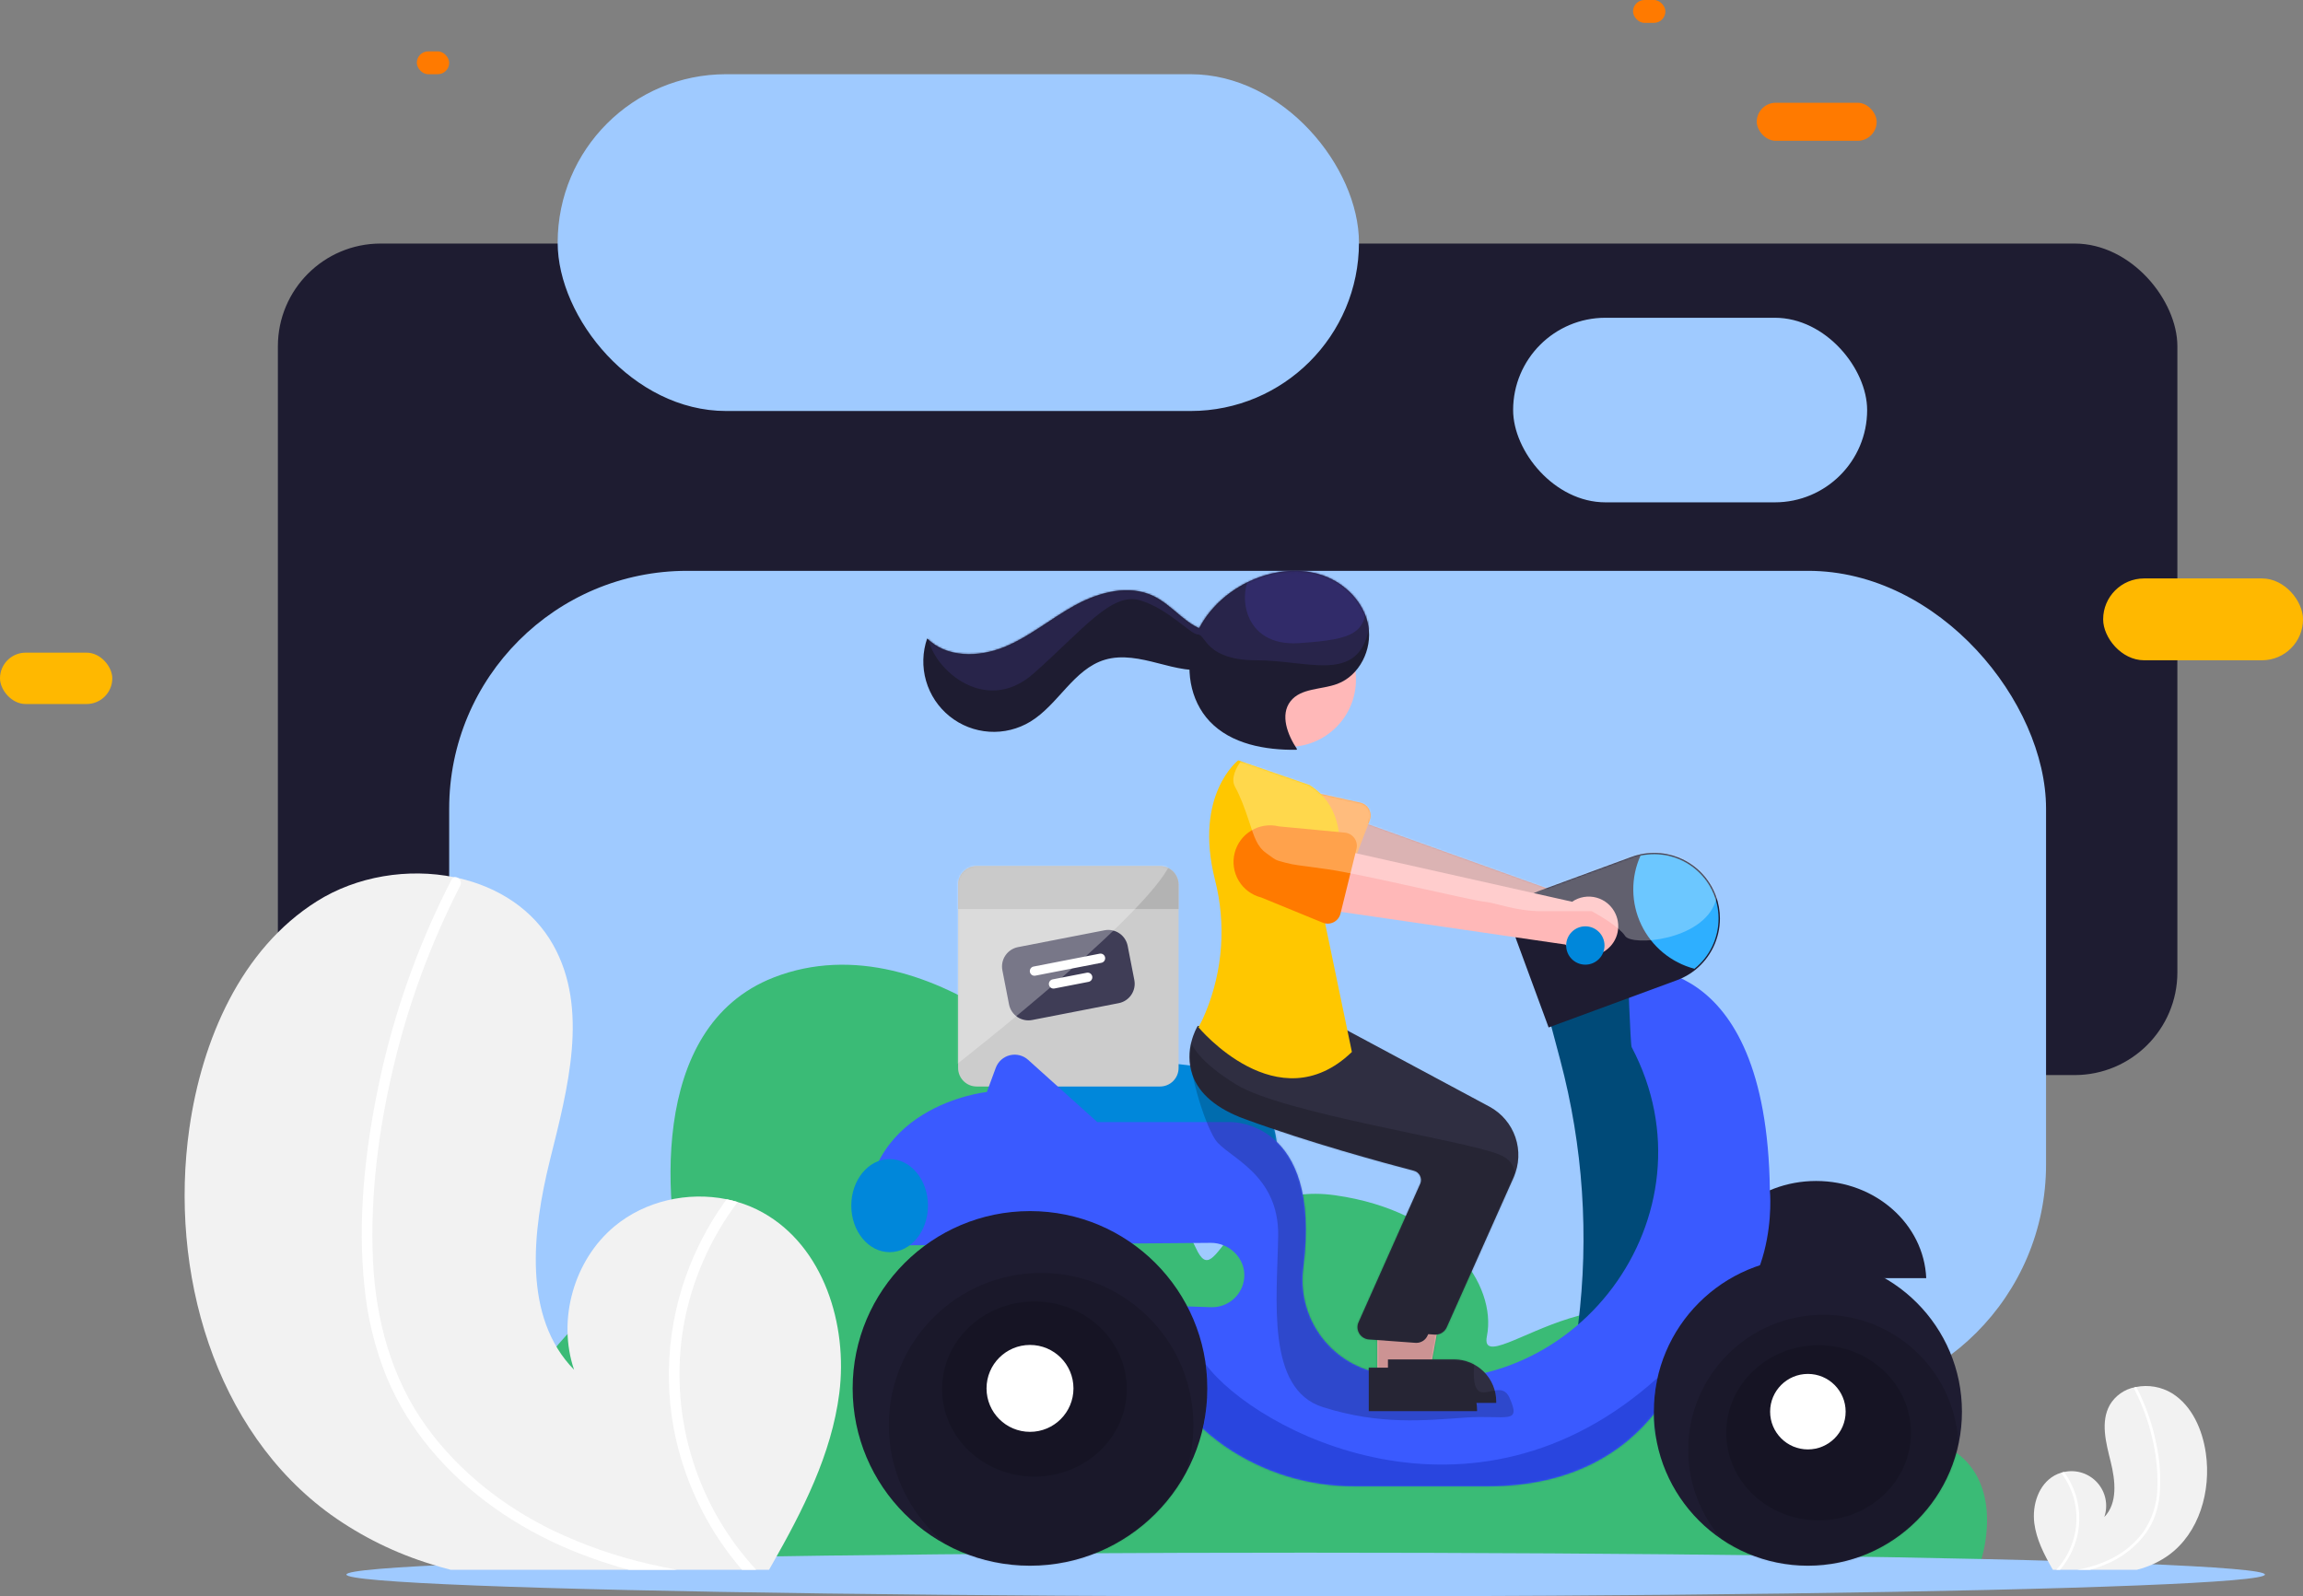 <svg width="1210" height="839" viewBox="0 0 1210 839" fill="none" xmlns="http://www.w3.org/2000/svg">
<rect x="0" y="0" width="1210" height="839" fill="#808080" stroke="none"/>
<rect x="146" y="128" width="998" height="437" rx="54" fill="#1E1C31"/>
<rect x="236" y="300" width="839" height="437" rx="125" fill="#9FCAFF"/>
<path d="M282.571 825H1039.16C1044.9 810.441 1050.25 777.453 1025.69 761.973C994.999 742.622 930.38 811.178 896.993 726.589C863.606 642 775.832 729.354 781.217 702.263C786.602 675.172 760.215 636.472 701.519 628.178C642.824 619.885 640.131 681.807 628.284 655.822C616.437 629.837 584.666 628.179 583.051 602.194C581.435 576.209 489.891 481.115 406.424 513.735C339.651 539.83 348.447 636.656 361.191 681.807C357.601 669.459 339.759 656.264 297.11 702.263C254.461 748.262 269.647 803.254 282.571 825Z" fill="#3ABB76"/>
<ellipse cx="686" cy="827.5" rx="504" ry="11.5" fill="#9FCAFF"/>
<rect x="795" y="167" width="186" height="97" rx="48.5" fill="#9FCAFF"/>
<rect x="293" y="39" width="421" height="177" rx="88.5" fill="#9FCAFF"/>
<path d="M440.962 732.269C436.861 764.402 421.779 793.802 405.69 822.122C405.158 823.086 404.611 824.036 404.05 825H236.828C233.446 824.122 230.108 823.158 226.783 822.122C207.896 816.372 190.065 807.6 173.984 796.147C112.463 751.825 88.79 668.074 99.482 593.028C106.131 546.404 126.594 498.801 166.443 473.689C187.482 460.407 214.508 456.09 238.728 461.026C239.361 461.141 239.995 461.285 240.642 461.415C261.48 466.106 280.044 477.762 290.607 496.541C309.603 530.287 298.292 572.09 288.952 609.649C279.641 647.208 274.59 692.163 301.616 719.864C292.693 693.602 301.501 662.274 322.814 644.517C338.917 631.119 361.338 626.097 381.787 630.256C383.744 630.673 385.673 631.148 387.572 631.724C392.163 633.068 396.59 634.922 400.769 637.25C432.644 655.05 445.553 696.048 440.962 732.269Z" fill="#F2F2F2"/>
<path d="M671.043 605.806H532.918L531.454 563.339C531.391 561.498 531.727 559.665 532.44 557.967C533.153 556.268 534.225 554.745 535.583 553.5C536.941 552.256 538.553 551.321 540.307 550.759C542.062 550.197 543.917 550.022 545.745 550.246L626.125 560.088H626.134C638.051 560.12 649.469 564.874 657.886 573.309C666.304 581.743 671.035 593.17 671.043 605.086V605.806Z" fill="#0087DA"/>
<path d="M609.48 455.169H513.145C511.864 455.169 510.595 455.421 509.411 455.911C508.228 456.401 507.152 457.12 506.246 458.026C505.34 458.932 504.622 460.007 504.132 461.191C503.641 462.374 503.389 463.643 503.39 464.924V561.256C503.389 562.537 503.641 563.806 504.132 564.99C504.622 566.173 505.34 567.249 506.246 568.155C507.152 569.061 508.228 569.779 509.411 570.269C510.595 570.759 511.864 571.011 513.145 571.011H609.48C610.762 571.011 612.03 570.759 613.214 570.269C614.398 569.779 615.473 569.061 616.379 568.155C617.285 567.249 618.004 566.173 618.494 564.99C618.984 563.806 619.236 562.537 619.236 561.256V464.924C619.236 463.643 618.984 462.374 618.494 461.191C618.004 460.007 617.285 458.932 616.379 458.026C615.473 457.12 614.398 456.401 613.214 455.911C612.03 455.421 610.762 455.169 609.48 455.169V455.169Z" fill="#CCCCCC"/>
<path d="M587.784 527.202L542.3 536.06C539.602 536.582 536.807 536.012 534.528 534.477C532.25 532.941 530.673 530.564 530.145 527.867L526.649 509.913C526.126 507.216 526.696 504.421 528.231 502.142C529.767 499.863 532.145 498.287 534.841 497.759L580.325 488.901C583.023 488.379 585.818 488.948 588.097 490.484C590.376 492.02 591.952 494.397 592.481 497.094L595.977 515.048C596.499 517.745 595.93 520.54 594.394 522.819C592.858 525.098 590.481 526.674 587.784 527.202Z" fill="#3F3D56"/>
<path d="M578.684 505.992L543.973 512.751C543.338 512.875 542.68 512.741 542.143 512.38C541.607 512.018 541.236 511.459 541.113 510.824C540.989 510.189 541.123 509.531 541.484 508.995C541.846 508.458 542.406 508.087 543.04 507.964L577.752 501.204C578.387 501.081 579.045 501.214 579.581 501.576C580.118 501.937 580.488 502.497 580.612 503.132C580.736 503.767 580.602 504.425 580.241 504.961C579.879 505.498 579.319 505.868 578.684 505.992V505.992Z" fill="white"/>
<path d="M850.57 481.737C849.901 479.579 848.767 477.593 847.247 475.92C845.728 474.246 843.86 472.927 841.776 472.054C839.691 471.18 837.441 470.775 835.182 470.865C832.924 470.956 830.713 471.541 828.705 472.578L696.171 425.029L690.333 458.137L822.446 494.466C824.413 497.723 827.506 500.146 831.14 501.275C834.773 502.405 838.695 502.162 842.162 500.593C845.628 499.024 848.399 496.238 849.948 492.763C851.498 489.288 851.719 485.365 850.57 481.737V481.737Z" fill="#FFB8B8"/>
<path d="M571.937 516.002L553.983 519.498C553.348 519.622 552.69 519.488 552.154 519.127C551.617 518.765 551.247 518.205 551.123 517.57C550.999 516.936 551.133 516.278 551.495 515.741C551.856 515.205 552.416 514.834 553.051 514.71L571.005 511.214C571.319 511.153 571.643 511.154 571.957 511.218C572.27 511.282 572.569 511.407 572.834 511.586C573.1 511.765 573.328 511.994 573.504 512.261C573.681 512.528 573.804 512.828 573.865 513.142C573.926 513.456 573.925 513.78 573.861 514.093C573.798 514.407 573.673 514.706 573.494 514.971C573.315 515.237 573.085 515.464 572.818 515.641C572.551 515.818 572.252 515.941 571.937 516.002Z" fill="white"/>
<path opacity="0.2" d="M850.57 481.737C849.901 479.579 848.767 477.593 847.247 475.92C845.728 474.246 843.86 472.927 841.776 472.054C839.691 471.18 837.441 470.775 835.182 470.865C832.924 470.956 830.713 471.541 828.705 472.578L696.171 425.029L690.333 458.137L822.446 494.466C824.413 497.723 827.506 500.146 831.14 501.275C834.773 502.405 838.695 502.162 842.162 500.593C845.628 499.024 848.399 496.238 849.948 492.763C851.498 489.288 851.719 485.365 850.57 481.737V481.737Z" fill="black"/>
<path d="M719.695 431.062L707.179 463.757C706.823 464.687 706.271 465.53 705.56 466.227C704.849 466.925 703.996 467.461 703.059 467.799C702.122 468.137 701.123 468.269 700.13 468.187C699.137 468.104 698.174 467.808 697.306 467.32L666.889 450.201C662.14 448.351 658.318 444.695 656.261 440.032C654.204 435.37 654.08 430.082 655.916 425.328C657.752 420.574 661.398 416.742 666.054 414.672C670.711 412.601 675.999 412.462 680.758 414.284L714.724 421.817C715.696 422.033 716.611 422.456 717.405 423.057C718.199 423.659 718.854 424.424 719.326 425.301C719.798 426.179 720.075 427.147 720.139 428.141C720.202 429.135 720.051 430.131 719.695 431.062V431.062Z" fill="#FF9F46"/>
<path d="M861.002 512.011L813.512 533.596L819.747 557.068C831.787 602.394 834.983 649.616 829.158 696.15V696.15L863.88 703.402L892.662 630.011L882.588 546.548L861.002 512.011Z" fill="#004A78"/>
<path d="M954.183 620.658C922.98 620.658 897.552 643.34 896.318 671.743H1012.05C1010.81 643.34 985.385 620.658 954.183 620.658Z" fill="#1E1C31"/>
<path d="M929.893 625.553C928.269 497.337 855.245 509.133 855.245 509.133C855.245 509.133 856.611 549.042 857.268 550.283C903.801 638.322 827.003 741.536 729.247 722.548C727.404 722.19 725.633 721.827 723.935 721.458C711.548 718.872 700.612 711.665 693.351 701.303C686.089 690.941 683.047 678.202 684.845 665.677C694.474 588.35 646.578 589.719 646.578 589.719H576.543L540.173 556.987C538.889 555.831 537.342 555.008 535.666 554.589C533.991 554.17 532.238 554.167 530.561 554.582C528.885 554.997 527.335 555.816 526.048 556.968C524.761 558.12 523.776 559.569 523.179 561.19L518.5 573.889C518.5 573.889 449.424 581.084 455.18 648.719H476.536C476.485 650.641 476.562 652.564 476.767 654.475L636.146 653.179C645.489 653.103 653.735 660.673 653.774 670.015C653.783 672.29 653.334 674.543 652.453 676.64C651.571 678.736 650.276 680.634 648.645 682.219C647.013 683.803 645.079 685.043 642.957 685.863C640.835 686.682 638.57 687.066 636.297 686.99L610.601 686.134C602.687 721.39 622.114 745.134 643.521 760.064C663.675 773.917 687.59 781.262 712.046 781.11H781.852C872.515 781.11 888.344 704.841 888.344 704.841C935.834 684.695 929.893 625.553 929.893 625.553Z" fill="#3A5AFF"/>
<path d="M949.865 822.841C994.572 822.841 1030.81 786.601 1030.81 741.896C1030.81 697.191 994.572 660.951 949.865 660.951C905.159 660.951 868.917 697.191 868.917 741.896C868.917 786.601 905.159 822.841 949.865 822.841Z" fill="#1E1C31"/>
<path d="M541.166 822.841C592.628 822.841 634.346 781.125 634.346 729.664C634.346 678.204 592.628 636.487 541.166 636.487C489.703 636.487 447.985 678.204 447.985 729.664C447.985 781.125 489.703 822.841 541.166 822.841Z" fill="#1E1C31"/>
<path d="M813.647 539.974L796.56 493.566C795.67 491.148 795.264 488.577 795.367 486.002C795.47 483.427 796.079 480.897 797.16 478.557C798.241 476.217 799.772 474.113 801.665 472.365C803.559 470.616 805.779 469.258 808.198 468.368L857.184 450.335C861.44 448.768 865.963 448.054 870.494 448.235C875.026 448.416 879.478 449.487 883.595 451.388C887.713 453.29 891.415 455.983 894.492 459.315C897.568 462.647 899.958 466.552 901.525 470.808C902.938 474.628 903.66 478.669 903.656 482.741C903.638 487.913 902.468 493.015 900.23 497.677C897.993 502.339 894.745 506.445 890.722 509.694C887.816 512.025 884.55 513.867 881.051 515.147L813.647 539.974Z" fill="#1E1C31"/>
<path d="M902.937 482.741C902.933 487.807 901.793 492.807 899.602 497.375C897.41 501.942 894.222 505.96 890.273 509.133C884.213 507.535 878.575 504.636 873.749 500.639C868.923 496.641 865.026 491.641 862.328 485.985C859.63 480.329 858.196 474.153 858.126 467.887C858.056 461.621 859.352 455.415 861.923 449.701C866.859 448.627 871.973 448.673 876.889 449.835C881.805 450.996 886.398 453.244 890.332 456.413C894.266 459.582 897.44 463.591 899.621 468.147C901.802 472.703 902.935 477.69 902.937 482.741V482.741Z" fill="#2EAFFF"/>
<path d="M467.413 658.072C478.54 658.072 487.56 647.12 487.56 633.609C487.56 620.098 478.54 609.145 467.413 609.145C456.286 609.145 447.265 620.098 447.265 633.609C447.265 647.12 456.286 658.072 467.413 658.072Z" fill="#0087DA"/>
<path d="M733.731 720.204H751.374L759.768 674.447L733.728 674.449L733.731 720.204Z" fill="#FFB8B8"/>
<path d="M754.21 701.424C754.004 701.424 753.798 701.414 753.591 701.394L729.174 699.617C728.187 699.525 727.234 699.208 726.388 698.69C725.543 698.171 724.828 697.466 724.298 696.628C723.768 695.789 723.438 694.841 723.333 693.855C723.228 692.868 723.351 691.871 723.693 690.94L756.369 617.529C756.603 616.874 756.698 616.179 756.649 615.485C756.601 614.792 756.409 614.117 756.087 613.501C755.765 612.878 755.315 612.331 754.767 611.894C754.218 611.458 753.584 611.142 752.905 610.969C737.539 606.953 698.116 596.258 663.989 583.745C649.368 578.384 640.159 570.637 636.619 560.718C631.952 547.642 638.857 535.716 639.153 535.216L639.384 534.824L671.497 537.743L706.31 540.704L782.601 581.612C788.993 585.069 793.849 590.807 796.201 597.683C798.553 604.559 798.228 612.069 795.291 618.716L760.119 697.586C759.61 698.728 758.781 699.699 757.733 700.38C756.684 701.061 755.46 701.424 754.21 701.424Z" fill="#2F2E41"/>
<path d="M677.081 392.503C696.601 392.503 712.426 376.679 712.426 357.159C712.426 337.639 696.601 321.815 677.081 321.815C657.56 321.815 641.735 337.639 641.735 357.159C641.735 376.679 657.56 392.503 677.081 392.503Z" fill="#FFB8B8"/>
<path d="M723.658 724.521H741.301L749.695 678.764L723.655 678.766L723.658 724.521Z" fill="#FFB8B8"/>
<path d="M744.136 705.741C743.931 705.741 743.724 705.731 743.517 705.712L719.101 703.934C718.113 703.842 717.16 703.525 716.315 703.007C715.469 702.489 714.754 701.783 714.225 700.945C713.695 700.106 713.365 699.158 713.26 698.172C713.155 697.186 713.278 696.189 713.619 695.257L746.296 621.846C746.529 621.191 746.624 620.496 746.576 619.803C746.527 619.109 746.336 618.434 746.013 617.818C745.691 617.196 745.242 616.648 744.693 616.211C744.145 615.775 743.51 615.46 742.831 615.286C727.466 611.27 688.042 600.575 653.915 588.062C639.294 582.701 630.086 574.954 626.546 565.035C621.878 551.959 628.783 540.033 629.079 539.533L629.311 539.141L661.423 542.06L696.237 545.021L772.527 585.929C778.92 589.386 783.776 595.124 786.127 602C788.479 608.876 788.154 616.386 785.218 623.033L750.045 701.903C749.537 703.045 748.708 704.016 747.659 704.697C746.61 705.378 745.387 705.741 744.136 705.741Z" fill="#2F2E41"/>
<path d="M687.981 412.544L650.565 399.593C650.565 399.593 627.077 417.638 638.36 462.405C644.251 485.506 642.535 509.89 633.467 531.939C632.376 534.667 631.117 537.325 629.699 539.898C629.699 539.898 671.432 590.264 710.287 552.85L695.177 480.179C695.177 480.179 718.922 431.971 687.981 412.544Z" fill="#FFC700"/>
<path d="M681.469 393.705C676.439 386.175 672.468 375.735 678.007 368.571C683.474 361.499 694.257 362.541 702.631 359.412C714.293 355.053 721.057 341.353 718.947 329.083C716.838 316.814 706.988 306.642 695.254 302.481C683.52 298.319 670.288 299.672 658.798 304.465C644.652 310.365 632.518 321.777 627.43 336.233C622.342 350.69 625.062 368.048 635.618 379.159C646.934 391.072 664.695 394.247 681.125 394.054" fill="#1E1C31"/>
<path d="M648.59 329.477C642.251 334.637 632.58 332.345 625.776 327.817C618.971 323.288 613.45 316.839 606.088 313.289C593.108 307.029 577.416 311.19 564.784 318.124C552.151 325.058 540.954 334.637 527.61 340.078C514.267 345.519 497.24 345.788 487.136 335.514C484.65 342.717 484.447 350.513 486.554 357.836C488.662 365.159 492.978 371.654 498.913 376.434C504.848 381.214 512.114 384.047 519.718 384.545C527.323 385.044 534.896 383.184 541.404 379.219C556.024 370.314 564.1 351.642 580.498 346.727C589.572 344.007 599.316 346.198 608.487 348.571C617.658 350.943 627.221 353.507 636.476 351.487C645.731 349.467 654.388 341.15 653.211 331.751L648.59 329.477Z" fill="#1E1C31"/>
<path d="M848.811 480.298C847.881 478.238 846.51 476.407 844.796 474.934C843.082 473.461 841.066 472.382 838.889 471.773C836.713 471.164 834.429 471.039 832.2 471.407C829.97 471.776 827.848 472.629 825.983 473.906L688.594 443.072L686.887 476.647L822.473 496.399C824.826 499.389 828.195 501.411 831.94 502.084C835.685 502.756 839.547 502.031 842.794 500.046C846.04 498.062 848.446 494.955 849.555 491.315C850.664 487.676 850.399 483.755 848.811 480.298V480.298Z" fill="#FFB8B8"/>
<path d="M712.683 446.156L704.298 480.146C704.059 481.113 703.615 482.017 702.995 482.797C702.376 483.577 701.595 484.214 700.707 484.665C699.819 485.116 698.844 485.371 697.849 485.411C696.853 485.452 695.861 485.277 694.939 484.899L662.643 471.664C657.699 470.418 653.451 467.261 650.832 462.887C648.212 458.513 647.435 453.278 648.671 448.332C649.907 443.385 653.054 439.131 657.423 436.502C661.792 433.874 667.025 433.086 671.974 434.311L706.61 437.596C707.601 437.69 708.561 437.997 709.423 438.496C710.286 438.994 711.03 439.673 711.607 440.485C712.183 441.298 712.578 442.225 712.763 443.203C712.949 444.182 712.922 445.189 712.683 446.156V446.156Z" fill="#FF7A00"/>
<path d="M832.94 506.974C838.503 506.974 843.013 502.464 843.013 496.901C843.013 491.338 838.503 486.828 832.94 486.828C827.376 486.828 822.866 491.338 822.866 496.901C822.866 502.464 827.376 506.974 832.94 506.974Z" fill="#0087DA"/>
<path d="M729.231 714.444L763.975 714.443H763.977C766.885 714.443 769.764 715.016 772.45 716.128C775.137 717.241 777.578 718.872 779.634 720.928C781.69 722.984 783.321 725.425 784.434 728.111C785.547 730.797 786.119 733.676 786.119 736.584V737.304L729.232 737.306L729.231 714.444Z" fill="#2F2E41"/>
<path d="M719.157 718.761L753.902 718.76H753.903C756.811 718.76 759.69 719.332 762.377 720.445C765.063 721.558 767.504 723.189 769.56 725.245C771.617 727.301 773.248 729.741 774.36 732.428C775.473 735.114 776.046 737.993 776.046 740.901V741.621L719.158 741.623L719.157 718.761Z" fill="#2F2E41"/>
<path d="M619.236 464.924V477.728H503.39V464.924C503.389 463.643 503.641 462.374 504.132 461.191C504.622 460.007 505.34 458.932 506.246 458.026C507.152 457.12 508.228 456.401 509.411 455.911C510.595 455.421 511.864 455.169 513.145 455.169H609.48C610.762 455.169 612.03 455.421 613.214 455.911C614.398 456.401 615.473 457.12 616.379 458.026C617.285 458.932 618.004 460.007 618.494 461.191C618.984 462.374 619.236 463.643 619.236 464.924Z" fill="#B3B3B3"/>
<mask id="mask0" mask-type="alpha" maskUnits="userSpaceOnUse" x="447" y="300" width="584" height="523">
<path d="M671.043 605.806H532.918L531.454 563.339C531.391 561.498 531.727 559.665 532.44 557.967C533.153 556.268 534.225 554.745 535.583 553.5C536.941 552.256 538.553 551.321 540.307 550.759C542.062 550.197 543.917 550.022 545.745 550.246L626.125 560.088H626.134C638.051 560.12 649.469 564.874 657.886 573.309C666.304 581.743 671.035 593.17 671.043 605.086V605.806Z" fill="#0087DA"/>
<path d="M609.48 455.169H513.145C511.864 455.169 510.595 455.421 509.411 455.911C508.228 456.401 507.152 457.12 506.246 458.026C505.34 458.932 504.622 460.007 504.132 461.191C503.641 462.374 503.389 463.643 503.39 464.924V561.256C503.389 562.537 503.641 563.806 504.132 564.99C504.622 566.173 505.34 567.249 506.246 568.155C507.152 569.061 508.228 569.779 509.411 570.269C510.595 570.759 511.864 571.011 513.145 571.011H609.48C610.762 571.011 612.03 570.759 613.214 570.269C614.398 569.779 615.473 569.061 616.379 568.155C617.285 567.249 618.004 566.173 618.494 564.99C618.984 563.806 619.236 562.537 619.236 561.256V464.924C619.236 463.643 618.984 462.374 618.494 461.191C618.004 460.007 617.285 458.932 616.379 458.026C615.473 457.12 614.398 456.401 613.214 455.911C612.03 455.421 610.762 455.169 609.48 455.169V455.169Z" fill="#CCCCCC"/>
<path d="M587.784 527.202L542.3 536.06C539.602 536.582 536.807 536.012 534.528 534.477C532.25 532.941 530.673 530.564 530.145 527.867L526.649 509.913C526.126 507.216 526.696 504.421 528.231 502.142C529.767 499.863 532.145 498.287 534.841 497.759L580.325 488.901C583.023 488.379 585.818 488.948 588.097 490.484C590.376 492.02 591.952 494.397 592.481 497.094L595.977 515.048C596.499 517.745 595.93 520.54 594.394 522.819C592.858 525.098 590.481 526.674 587.784 527.202Z" fill="#3F3D56"/>
<path d="M578.684 505.992L543.973 512.751C543.338 512.875 542.68 512.741 542.143 512.38C541.607 512.018 541.236 511.459 541.113 510.824C540.989 510.189 541.123 509.531 541.484 508.995C541.846 508.458 542.406 508.087 543.04 507.964L577.752 501.204C578.387 501.081 579.045 501.214 579.581 501.576C580.118 501.937 580.488 502.497 580.612 503.132C580.736 503.767 580.602 504.425 580.241 504.961C579.879 505.498 579.319 505.868 578.684 505.992V505.992Z" fill="white"/>
<path d="M850.57 481.737C849.901 479.579 848.767 477.593 847.247 475.92C845.728 474.246 843.86 472.927 841.776 472.054C839.691 471.18 837.441 470.775 835.182 470.865C832.924 470.956 830.713 471.541 828.705 472.578L696.171 425.029L690.333 458.137L822.446 494.466C824.413 497.723 827.506 500.146 831.14 501.275C834.773 502.405 838.695 502.162 842.162 500.593C845.628 499.024 848.399 496.238 849.948 492.763C851.498 489.288 851.719 485.365 850.57 481.737V481.737Z" fill="#FFB8B8"/>
<path d="M571.937 516.002L553.983 519.498C553.348 519.622 552.69 519.488 552.154 519.127C551.617 518.765 551.247 518.205 551.123 517.57C550.999 516.936 551.133 516.278 551.495 515.741C551.856 515.205 552.416 514.834 553.051 514.71L571.005 511.214C571.319 511.153 571.643 511.154 571.957 511.218C572.27 511.282 572.569 511.407 572.834 511.586C573.1 511.765 573.328 511.994 573.504 512.261C573.681 512.528 573.804 512.828 573.865 513.142C573.926 513.456 573.925 513.78 573.861 514.093C573.798 514.407 573.673 514.706 573.494 514.971C573.315 515.237 573.085 515.464 572.818 515.641C572.551 515.818 572.252 515.941 571.937 516.002Z" fill="white"/>
<path opacity="0.2" d="M850.57 481.737C849.901 479.579 848.767 477.593 847.247 475.92C845.728 474.246 843.86 472.927 841.776 472.054C839.691 471.18 837.441 470.775 835.182 470.865C832.924 470.956 830.713 471.541 828.705 472.578L696.171 425.029L690.333 458.137L822.446 494.466C824.413 497.723 827.506 500.146 831.14 501.275C834.773 502.405 838.695 502.162 842.162 500.593C845.628 499.024 848.399 496.238 849.948 492.763C851.498 489.288 851.719 485.365 850.57 481.737V481.737Z" fill="black"/>
<path d="M719.695 431.062L707.179 463.757C706.823 464.687 706.271 465.53 705.56 466.227C704.849 466.925 703.996 467.461 703.059 467.799C702.122 468.137 701.123 468.269 700.13 468.187C699.137 468.104 698.174 467.808 697.306 467.32L666.889 450.201C662.14 448.351 658.318 444.695 656.261 440.032C654.204 435.37 654.08 430.082 655.916 425.328C657.752 420.574 661.398 416.742 666.054 414.672C670.711 412.601 675.999 412.462 680.758 414.284L714.724 421.817C715.696 422.033 716.611 422.456 717.405 423.057C718.199 423.659 718.854 424.424 719.326 425.301C719.798 426.179 720.075 427.147 720.139 428.141C720.202 429.135 720.051 430.131 719.695 431.062V431.062Z" fill="#FF9F46"/>
<path d="M861.002 512.011L813.512 533.596L819.747 557.068C831.787 602.394 834.983 649.616 829.158 696.15V696.15L863.88 703.402L892.662 630.011L882.588 546.548L861.002 512.011Z" fill="#009EFF"/>
<path d="M954.183 620.658C922.98 620.658 897.552 643.34 896.318 671.743H1012.05C1010.81 643.34 985.385 620.658 954.183 620.658Z" fill="#1E1C31"/>
<path d="M929.893 625.553C928.269 497.337 855.245 509.133 855.245 509.133C855.245 509.133 856.611 549.042 857.268 550.283C903.801 638.322 827.003 741.536 729.247 722.548C727.404 722.19 725.633 721.827 723.935 721.458C711.548 718.872 700.612 711.665 693.351 701.303C686.089 690.941 683.047 678.202 684.845 665.677C694.474 588.35 646.578 589.719 646.578 589.719H576.543L540.173 556.987C538.889 555.831 537.342 555.008 535.666 554.589C533.991 554.17 532.238 554.167 530.561 554.582C528.885 554.997 527.335 555.816 526.048 556.968C524.761 558.12 523.776 559.569 523.179 561.19L518.5 573.889C518.5 573.889 449.424 581.084 455.18 648.719H476.536C476.485 650.641 476.562 652.564 476.767 654.475L636.146 653.179C645.489 653.103 653.735 660.673 653.774 670.015C653.783 672.29 653.334 674.543 652.453 676.64C651.571 678.736 650.276 680.634 648.645 682.219C647.013 683.803 645.079 685.043 642.957 685.863C640.835 686.682 638.57 687.066 636.297 686.99L610.601 686.134C602.687 721.39 622.114 745.134 643.521 760.064C663.675 773.917 687.59 781.262 712.046 781.11H781.852C872.515 781.11 888.344 704.841 888.344 704.841C935.834 684.695 929.893 625.553 929.893 625.553Z" fill="#3A5AFF"/>
<path d="M949.865 822.841C994.572 822.841 1030.81 786.601 1030.81 741.896C1030.81 697.191 994.572 660.951 949.865 660.951C905.159 660.951 868.917 697.191 868.917 741.896C868.917 786.601 905.159 822.841 949.865 822.841Z" fill="#1E1C31"/>
<path d="M541.166 822.841C592.628 822.841 634.346 781.125 634.346 729.664C634.346 678.204 592.628 636.487 541.166 636.487C489.703 636.487 447.985 678.204 447.985 729.664C447.985 781.125 489.703 822.841 541.166 822.841Z" fill="#1E1C31"/>
<path d="M813.647 539.974L796.56 493.566C795.67 491.148 795.264 488.577 795.367 486.002C795.47 483.427 796.079 480.897 797.16 478.557C798.241 476.217 799.772 474.113 801.665 472.365C803.559 470.616 805.779 469.258 808.198 468.368L857.184 450.335C861.44 448.768 865.963 448.054 870.494 448.235C875.026 448.416 879.478 449.487 883.595 451.388C887.713 453.29 891.415 455.983 894.492 459.315C897.568 462.647 899.958 466.552 901.525 470.808C902.938 474.628 903.66 478.669 903.656 482.741C903.638 487.913 902.468 493.015 900.23 497.677C897.993 502.339 894.745 506.445 890.722 509.694C887.816 512.025 884.55 513.867 881.051 515.147L813.647 539.974Z" fill="#1E1C31"/>
<path d="M902.937 482.741C902.933 487.807 901.793 492.807 899.602 497.375C897.41 501.942 894.222 505.96 890.273 509.133C884.213 507.535 878.575 504.636 873.749 500.639C868.923 496.641 865.026 491.641 862.328 485.985C859.63 480.329 858.196 474.153 858.126 467.887C858.056 461.621 859.352 455.415 861.923 449.701C866.859 448.627 871.973 448.673 876.889 449.835C881.805 450.996 886.398 453.244 890.332 456.413C894.266 459.582 897.44 463.591 899.621 468.147C901.802 472.703 902.935 477.69 902.937 482.741V482.741Z" fill="#2EAFFF"/>
<path d="M467.413 658.072C478.54 658.072 487.56 647.12 487.56 633.609C487.56 620.098 478.54 609.145 467.413 609.145C456.286 609.145 447.265 620.098 447.265 633.609C447.265 647.12 456.286 658.072 467.413 658.072Z" fill="#0087DA"/>
<path d="M733.731 720.204H751.374L759.768 674.447L733.728 674.449L733.731 720.204Z" fill="#FFB8B8"/>
<path d="M754.21 701.424C754.004 701.424 753.798 701.414 753.591 701.394L729.174 699.617C728.187 699.525 727.234 699.208 726.388 698.69C725.543 698.171 724.828 697.466 724.298 696.628C723.768 695.789 723.438 694.841 723.333 693.855C723.228 692.868 723.351 691.871 723.693 690.94L756.369 617.529C756.603 616.874 756.698 616.179 756.649 615.485C756.601 614.792 756.409 614.117 756.087 613.501C755.765 612.878 755.315 612.331 754.767 611.894C754.218 611.458 753.584 611.142 752.905 610.969C737.539 606.953 698.116 596.258 663.989 583.745C649.368 578.384 640.159 570.637 636.619 560.718C631.952 547.642 638.857 535.716 639.153 535.216L639.384 534.824L671.497 537.743L706.31 540.704L782.601 581.612C788.993 585.069 793.849 590.807 796.201 597.683C798.553 604.559 798.228 612.069 795.291 618.716L760.119 697.586C759.61 698.728 758.781 699.699 757.733 700.38C756.684 701.061 755.46 701.424 754.21 701.424Z" fill="#2F2E41"/>
<path d="M677.081 392.503C696.601 392.503 712.426 376.679 712.426 357.159C712.426 337.639 696.601 321.815 677.081 321.815C657.56 321.815 641.735 337.639 641.735 357.159C641.735 376.679 657.56 392.503 677.081 392.503Z" fill="#FFB8B8"/>
<path d="M723.658 724.521H741.301L749.695 678.764L723.655 678.766L723.658 724.521Z" fill="#FFB8B8"/>
<path d="M744.136 705.741C743.931 705.741 743.724 705.731 743.517 705.712L719.101 703.934C718.113 703.842 717.16 703.525 716.315 703.007C715.469 702.489 714.754 701.783 714.225 700.945C713.695 700.106 713.365 699.158 713.26 698.172C713.155 697.186 713.278 696.189 713.619 695.257L746.296 621.846C746.529 621.191 746.624 620.496 746.576 619.803C746.527 619.109 746.336 618.434 746.013 617.818C745.691 617.196 745.242 616.648 744.693 616.211C744.145 615.775 743.51 615.46 742.831 615.286C727.466 611.27 688.042 600.575 653.915 588.062C639.294 582.701 630.086 574.954 626.546 565.035C621.878 551.959 628.783 540.033 629.079 539.533L629.311 539.141L661.423 542.06L696.237 545.021L772.527 585.929C778.92 589.386 783.776 595.124 786.127 602C788.479 608.876 788.154 616.386 785.218 623.033L750.045 701.903C749.537 703.045 748.708 704.016 747.659 704.697C746.61 705.378 745.387 705.741 744.136 705.741Z" fill="#2F2E41"/>
<path d="M687.981 412.544L650.565 399.593C650.565 399.593 627.077 417.638 638.36 462.405C644.251 485.506 642.535 509.89 633.467 531.939C632.376 534.667 631.117 537.325 629.699 539.898C629.699 539.898 671.432 590.264 710.287 552.85L695.177 480.179C695.177 480.179 718.922 431.971 687.981 412.544Z" fill="#FFD029"/>
<path d="M681.469 393.705C676.439 386.175 672.468 375.735 678.007 368.571C683.474 361.499 694.257 362.541 702.631 359.412C714.293 355.053 721.057 341.353 718.947 329.083C716.838 316.814 706.988 306.642 695.254 302.481C683.52 298.319 670.288 299.672 658.798 304.465C644.652 310.365 632.518 321.777 627.43 336.233C622.342 350.69 625.062 368.048 635.618 379.159C646.934 391.072 664.695 394.247 681.125 394.054" fill="#2F2E41"/>
<path d="M648.59 329.477C642.251 334.637 632.58 332.345 625.776 327.817C618.971 323.288 613.45 316.839 606.088 313.289C593.108 307.029 577.416 311.19 564.784 318.124C552.151 325.058 540.954 334.637 527.61 340.078C514.267 345.519 497.24 345.788 487.136 335.514C484.65 342.717 484.447 350.513 486.554 357.836C488.662 365.159 492.978 371.654 498.913 376.434C504.848 381.214 512.114 384.047 519.718 384.545C527.323 385.044 534.896 383.184 541.404 379.219C556.024 370.314 564.1 351.642 580.498 346.727C589.572 344.007 599.316 346.198 608.487 348.571C617.658 350.943 627.221 353.507 636.476 351.487C645.731 349.467 654.388 341.15 653.211 331.751L648.59 329.477Z" fill="#2F2E41"/>
<path d="M848.811 480.298C847.881 478.238 846.51 476.407 844.796 474.934C843.082 473.461 841.066 472.382 838.889 471.773C836.713 471.164 834.429 471.039 832.2 471.407C829.97 471.776 827.848 472.629 825.983 473.906L688.594 443.072L686.887 476.647L822.473 496.399C824.826 499.389 828.195 501.411 831.94 502.084C835.685 502.756 839.547 502.031 842.794 500.046C846.04 498.062 848.446 494.955 849.555 491.315C850.664 487.676 850.399 483.755 848.811 480.298V480.298Z" fill="#FFB8B8"/>
<path d="M712.683 446.156L704.298 480.146C704.059 481.113 703.615 482.017 702.995 482.797C702.376 483.577 701.595 484.214 700.707 484.665C699.819 485.116 698.844 485.371 697.849 485.411C696.853 485.452 695.861 485.277 694.939 484.899L662.643 471.664C657.699 470.418 653.451 467.261 650.832 462.887C648.212 458.513 647.435 453.278 648.671 448.332C649.907 443.385 653.054 439.131 657.423 436.502C661.792 433.874 667.025 433.086 671.974 434.311L706.61 437.596C707.601 437.69 708.561 437.997 709.423 438.496C710.286 438.994 711.03 439.673 711.607 440.485C712.183 441.298 712.578 442.225 712.763 443.203C712.949 444.182 712.922 445.189 712.683 446.156V446.156Z" fill="#FF9F46"/>
<path d="M832.94 506.974C838.503 506.974 843.013 502.464 843.013 496.901C843.013 491.338 838.503 486.828 832.94 486.828C827.376 486.828 822.866 491.338 822.866 496.901C822.866 502.464 827.376 506.974 832.94 506.974Z" fill="#0087DA"/>
<path d="M729.231 714.444L763.975 714.443H763.977C766.885 714.443 769.764 715.016 772.45 716.128C775.137 717.241 777.578 718.872 779.634 720.928C781.69 722.984 783.321 725.425 784.434 728.111C785.547 730.797 786.119 733.676 786.119 736.584V737.304L729.232 737.306L729.231 714.444Z" fill="#2F2E41"/>
<path d="M719.157 718.761L753.902 718.76H753.903C756.811 718.76 759.69 719.332 762.377 720.445C765.063 721.558 767.504 723.189 769.56 725.245C771.617 727.301 773.248 729.741 774.36 732.428C775.473 735.114 776.046 737.993 776.046 740.901V741.621L719.158 741.623L719.157 718.761Z" fill="#2F2E41"/>
<path d="M619.236 464.924V477.728H503.39V464.924C503.389 463.643 503.641 462.374 504.132 461.191C504.622 460.007 505.34 458.932 506.246 458.026C507.152 457.12 508.228 456.401 509.411 455.911C510.595 455.421 511.864 455.169 513.145 455.169H609.48C610.762 455.169 612.03 455.421 613.214 455.911C614.398 456.401 615.473 457.12 616.379 458.026C617.285 458.932 618.004 460.007 618.494 461.191C618.984 462.374 619.236 463.643 619.236 464.924Z" fill="#B3B3B3"/>
</mask>
<g mask="url(#mask0)">
<path opacity="0.3" d="M871 724C773.5 812 659.5 752 633.5 717C635 727.5 634.5 740 632 751C632 766 694 805.5 746 809C798 812.5 853.5 778.5 870 756C868.5 744 868.5 735 871 724Z" fill="#001595"/>
<g style="mix-blend-mode:overlay" opacity="0.15">
<circle cx="547" cy="749" r="80" fill="black"/>
</g>
<g style="mix-blend-mode:overlay" opacity="0.15">
<circle cx="958" cy="762" r="71" fill="black"/>
</g>
<g style="mix-blend-mode:overlay" opacity="0.15">
<ellipse cx="955.5" cy="753" rx="48.5" ry="46" fill="black"/>
</g>
<g style="mix-blend-mode:overlay" opacity="0.15">
<ellipse cx="543.5" cy="730" rx="48.5" ry="46" fill="black"/>
</g>
<path opacity="0.3" d="M648.825 413.379C646.425 408.979 649.825 402.879 651.825 400.379C663.992 401.879 690.225 403.979 697.825 400.379C707.325 395.879 712.825 390.379 723.325 380.379C733.825 370.379 824.325 344.379 842.325 355.879C860.325 367.379 882.325 378.379 901.325 419.379C920.325 460.379 908.325 453.379 901.325 473.879C894.325 494.379 857.325 497.379 853.825 491.879C851.025 487.479 840.992 481.379 836.325 478.879H809.825C796.325 478.879 785.825 474.379 779.825 473.879C773.825 473.379 715.325 459.379 697.825 456.879C680.325 454.379 681.325 454.879 675.325 453.379C669.325 451.879 670.325 451.879 665.325 448.379C660.325 444.879 658.825 439.379 656.325 431.879C653.825 424.379 651.825 418.879 648.825 413.379Z" fill="white"/>
<path opacity="0.2" d="M638.549 599C632.549 590 622.549 558 625.549 546C625.417 549 630.031 558 649.549 570C673.946 585 767.549 599 787.049 606.5C806.549 614 790.049 633 778.049 694C766.049 755 786.549 720 793.049 734.5C799.549 749 791.549 743.5 770 745C748.451 746.5 725 749 695 739.5C665 730 671.049 682.5 671.549 649.5C672.049 616.5 644.549 608 638.549 599Z" fill="black"/>
<path d="M543 354C517 377 488.5 350 487.5 333.5C519.333 309 590.4 258.3 620 251.5C657 243 652.5 255.5 708 281C763.5 306.5 725.5 308.5 718.5 333.5C711.5 358.5 686.5 347 660 347C633.5 347 633.5 333.5 629.5 333.5C625.5 333.5 614 320 599 315.5C584 311 569 331 543 354Z" fill="#28244A"/>
<path d="M682.5 338C652.5 340 650 311 658 301C660.333 301 667.4 299.5 677 293.5C689 286 720 299.5 718.5 316C717 332.5 712.5 336 682.5 338Z" fill="#312B69"/>
<path opacity="0.3" d="M487 571.5C531.667 537.333 620 464.8 616 448L581.5 417.5C556.333 418.833 502.2 423.9 487 433.5C471.8 443.1 480.667 529.5 487 571.5Z" fill="white"/>
</g>
<path d="M341.81 822.122C346.443 823.201 351.091 824.151 355.768 825H330.484C327.174 824.108 323.878 823.158 320.612 822.122C313.431 819.877 306.36 817.301 299.4 814.394C271.482 802.681 245.765 785.096 226.309 761.697C216.793 750.361 209.023 737.668 203.255 724.038C197 708.632 193.024 692.397 191.454 675.845C187.928 641.883 191.526 606.987 198.247 573.63C205.182 539.058 216.377 505.478 231.576 473.661C233.404 469.847 235.294 466.058 237.246 462.292C237.38 461.982 237.583 461.707 237.84 461.488C238.097 461.268 238.401 461.11 238.728 461.026C239.392 460.897 240.08 461.037 240.642 461.415C241.316 461.801 241.816 462.432 242.038 463.176C242.26 463.921 242.188 464.722 241.836 465.415C226.166 495.974 214.287 528.333 206.464 561.773C198.808 594.395 194.462 628.529 195.944 662.073C197.354 693.415 205.543 724.239 224.121 749.868C241.088 773.267 264.516 791.715 290.434 804.278C306.839 812.126 324.072 818.112 341.81 822.122V822.122Z" fill="white"/>
<path d="M397.301 825H389.846C389.011 824.05 388.205 823.086 387.414 822.122C370.434 801.492 358.932 776.913 353.97 750.66C347.943 717.896 352.631 684.063 367.339 654.173C371.442 645.791 376.277 637.788 381.787 630.256C383.744 630.673 385.673 631.148 387.572 631.724C373.078 650.926 363.33 673.283 359.121 696.969C355.367 719.165 356.615 741.919 362.775 763.57C368.934 785.222 379.85 805.226 394.725 822.122C395.559 823.086 396.423 824.05 397.301 825Z" fill="white"/>
<path d="M1068.83 800.526C1069.92 809.007 1073.9 816.766 1078.14 824.24C1078.28 824.495 1078.43 824.745 1078.58 825H1122.71C1123.6 824.768 1124.48 824.514 1125.36 824.24C1130.34 822.723 1135.05 820.408 1139.29 817.385C1155.53 805.688 1161.78 783.584 1158.96 763.778C1157.2 751.473 1151.8 738.91 1141.28 732.283C1135.57 728.805 1128.76 727.611 1122.21 728.941C1122.04 728.971 1121.87 729.009 1121.7 729.043C1118.97 729.57 1116.39 730.669 1114.12 732.267C1111.84 733.865 1109.93 735.925 1108.52 738.314C1103.5 747.22 1106.49 758.252 1108.95 768.165C1111.41 778.077 1112.74 789.942 1105.61 797.253C1106.66 794.195 1106.87 790.915 1106.22 787.748C1105.58 784.581 1104.11 781.643 1101.95 779.235C1099.8 776.827 1097.04 775.036 1093.97 774.046C1090.89 773.056 1087.61 772.903 1084.45 773.603C1083.93 773.714 1083.43 773.839 1082.92 773.991C1081.71 774.346 1080.54 774.835 1079.44 775.449C1071.03 780.147 1067.62 790.967 1068.83 800.526Z" fill="#F2F2F2"/>
<path d="M1095 824.24C1093.78 824.525 1092.55 824.776 1091.32 825H1097.99C1098.86 824.764 1099.73 824.514 1100.6 824.24C1102.49 823.648 1104.36 822.968 1106.19 822.201C1113.65 819.176 1120.26 814.406 1125.48 808.293C1128 805.301 1130.05 801.951 1131.57 798.354C1133.22 794.288 1134.27 790.004 1134.68 785.635C1135.44 776.604 1134.84 767.51 1132.89 758.659C1131.06 749.535 1128.11 740.672 1124.09 732.275C1123.61 731.269 1123.11 730.269 1122.6 729.275C1122.56 729.193 1122.51 729.12 1122.44 729.062C1122.37 729.004 1122.29 728.963 1122.21 728.941C1122.03 728.907 1121.85 728.943 1121.7 729.043C1121.52 729.145 1121.39 729.312 1121.33 729.508C1121.27 729.705 1121.29 729.916 1121.39 730.099C1125.52 738.164 1128.66 746.704 1130.72 755.529C1132.85 764.186 1133.78 773.092 1133.5 782.001C1133.35 790.286 1130.76 798.345 1126.06 805.171C1121.49 811.319 1115.48 816.251 1108.56 819.531C1104.23 821.602 1099.68 823.182 1095 824.24Z" fill="white"/>
<path d="M1080.36 825H1082.32C1082.54 824.749 1082.76 824.495 1082.97 824.24C1087.45 818.796 1090.48 812.309 1091.79 805.38C1093.38 796.733 1092.15 787.804 1088.26 779.916C1087.18 777.703 1085.91 775.591 1084.45 773.604C1083.93 773.714 1083.43 773.839 1082.92 773.991C1086.75 779.059 1089.32 784.959 1090.43 791.21C1091.42 797.068 1091.09 803.073 1089.47 808.788C1087.84 814.502 1084.96 819.781 1081.04 824.24C1080.82 824.495 1080.59 824.749 1080.36 825Z" fill="white"/>
<path d="M949.865 761.736C960.823 761.736 969.706 752.853 969.706 741.896C969.706 730.939 960.823 722.056 949.865 722.056C938.908 722.056 930.025 730.939 930.025 741.896C930.025 752.853 938.908 761.736 949.865 761.736Z" fill="white"/>
<path d="M541.166 752.502C553.779 752.502 564.004 742.277 564.004 729.664C564.004 717.051 553.779 706.827 541.166 706.827C528.552 706.827 518.327 717.051 518.327 729.664C518.327 742.277 528.552 752.502 541.166 752.502Z" fill="white"/>
<rect x="923" y="54" width="63" height="20" rx="10" fill="#FF7A00"/>
<rect y="343" width="59" height="27" rx="13.5" fill="#FFB800"/>
<rect x="1105" y="304" width="105" height="43" rx="21.5" fill="#FFB800"/>
<rect x="219" y="27" width="17" height="12" rx="6" fill="#FF7A00"/>
<rect x="858" width="17" height="12" rx="6" fill="#FF7A00"/>
</svg>
